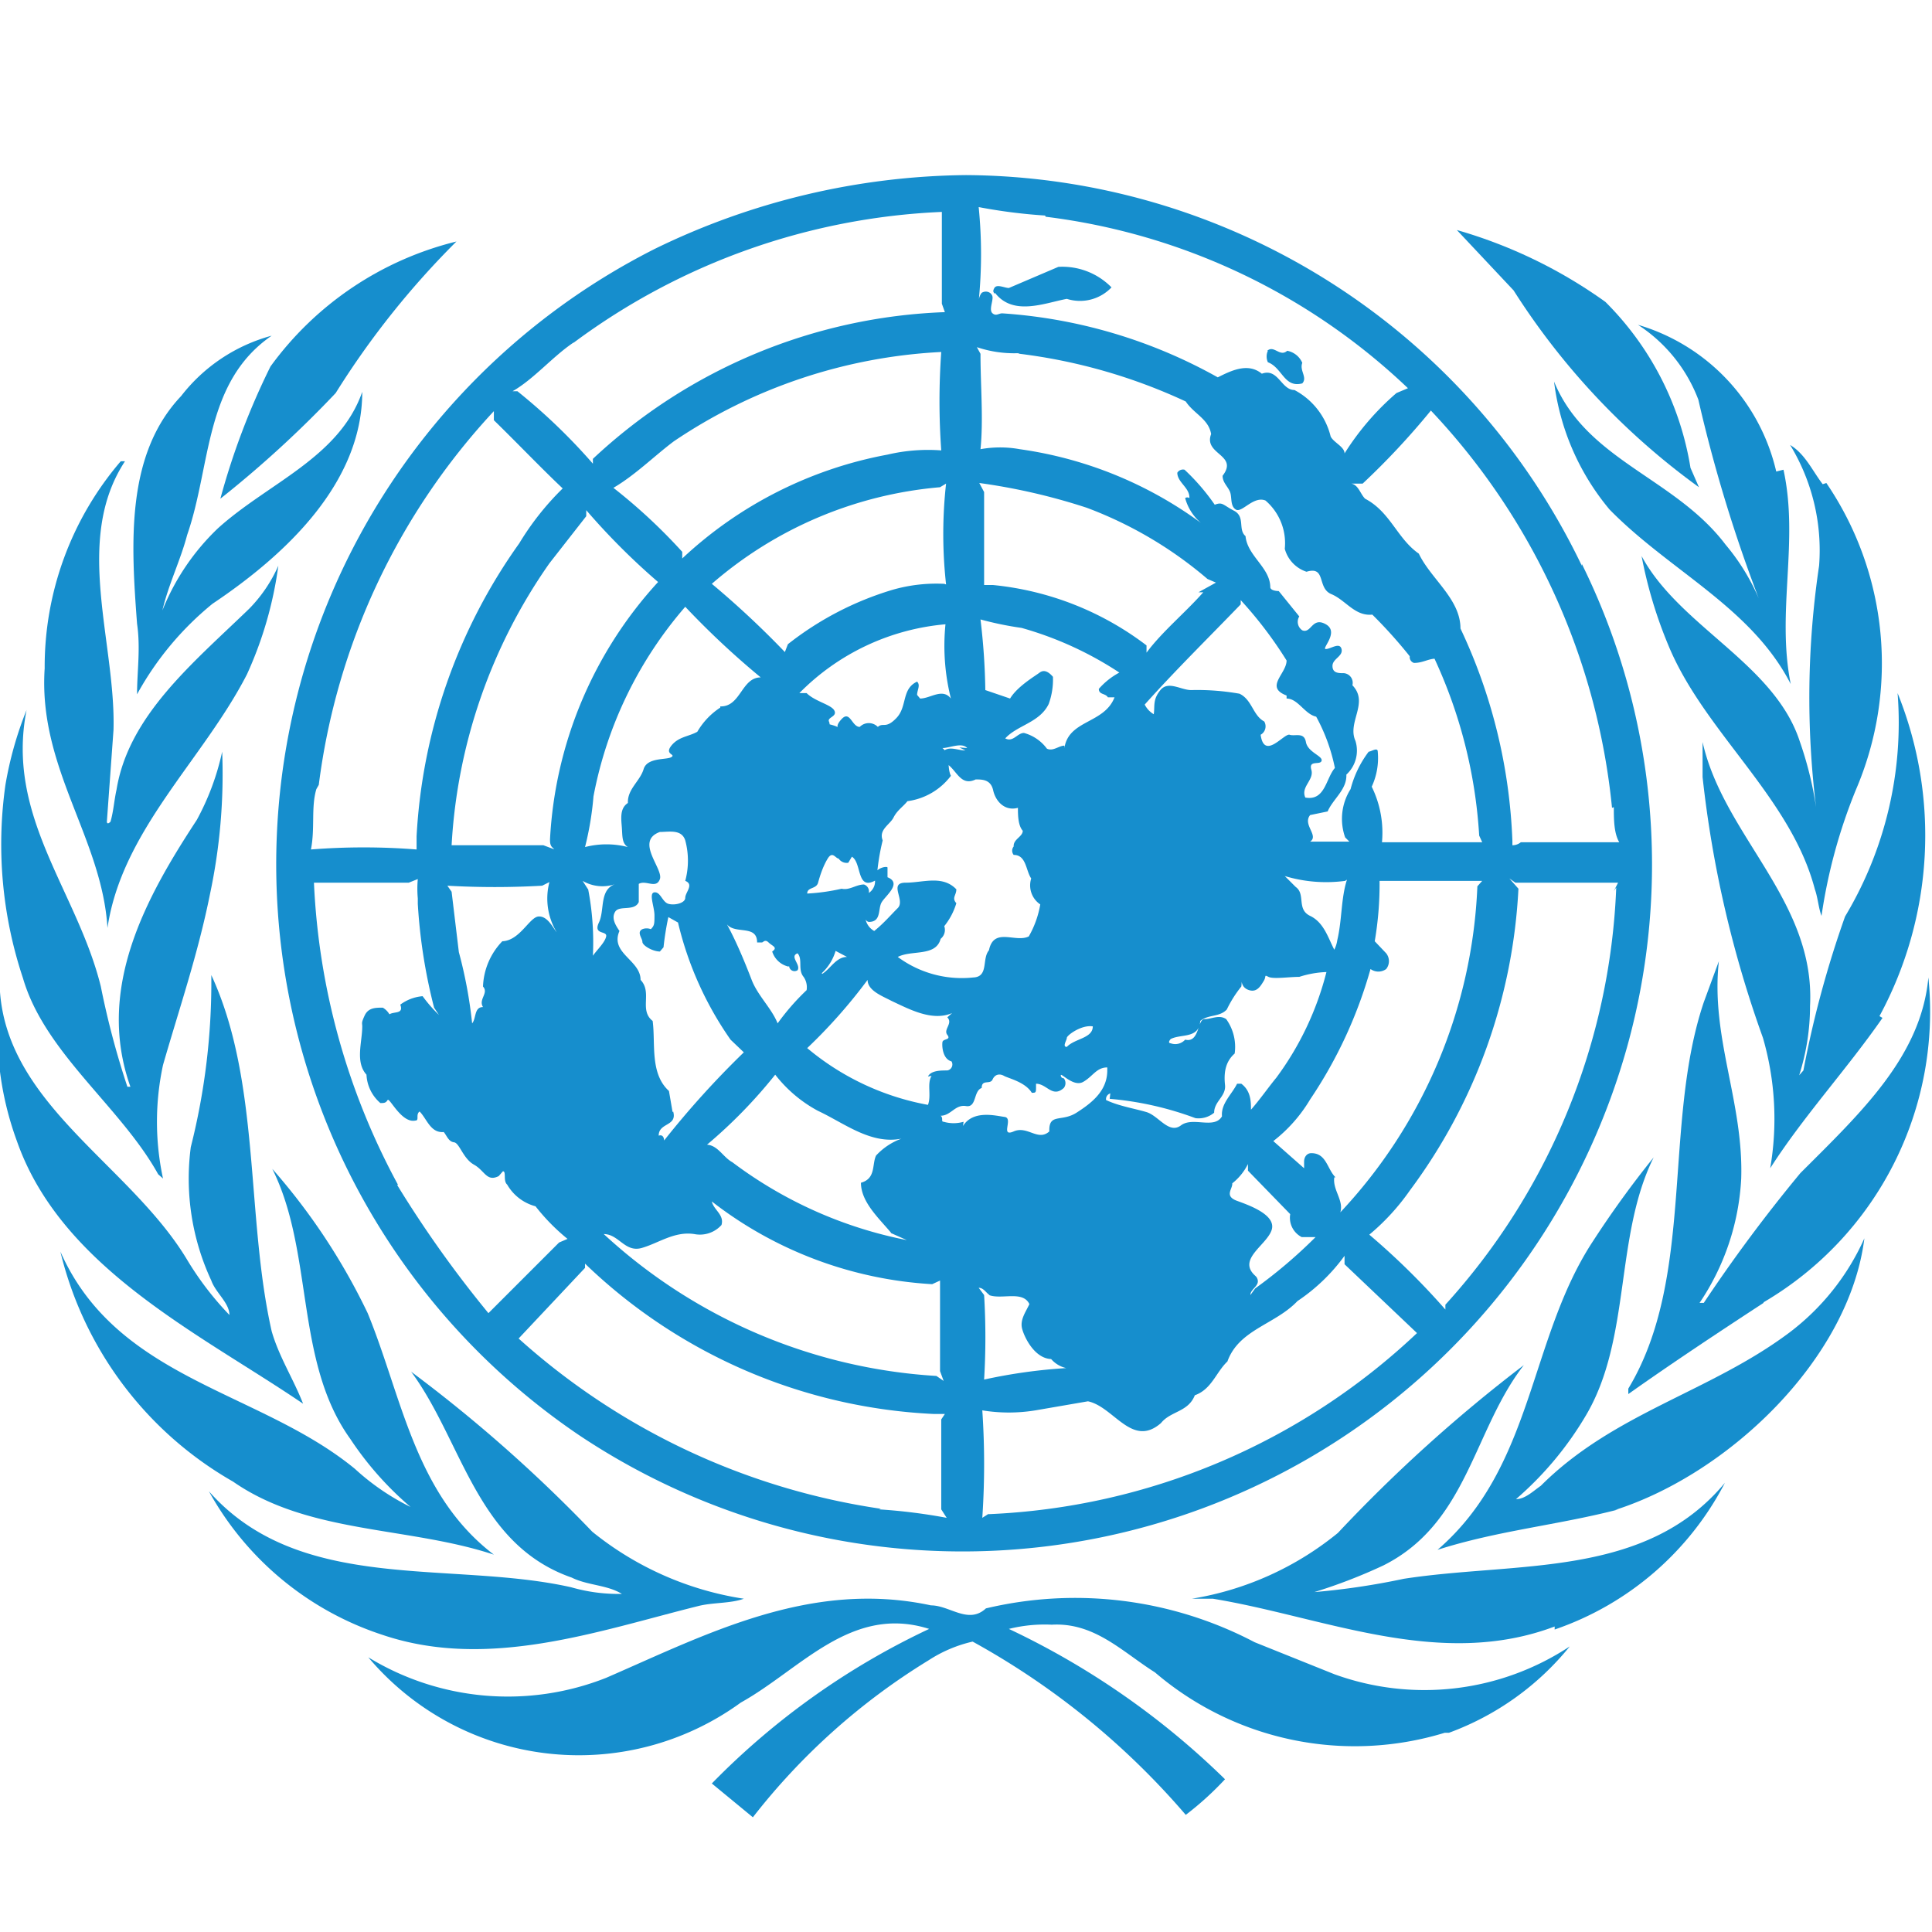 <svg id="Layer_1" data-name="Layer 1" xmlns="http://www.w3.org/2000/svg" viewBox="0 0 32 32"><defs><style>.cls-1{fill:#168ecd;}</style></defs><title>Artboard 1</title><path class="cls-1" d="M26.81,25c-1,.26-2,.35-3,.67,1.6-1.38,1.51-3.5,2.58-5.12a16.46,16.46,0,0,1,1-1.38c-.65,1.31-.37,3-1.12,4.27a5.55,5.55,0,0,1-1.16,1.39c.15,0,.28-.13.41-.22,1.21-1.21,2.8-1.55,4.12-2.54a4,4,0,0,0,1.24-1.56c-.25,2-2.25,3.9-4.13,4.5Z"/><path class="cls-1" d="M31.18,16.86c-.59.85-1.31,1.63-1.86,2.49a4.82,4.82,0,0,0-.12-2.16,18.71,18.71,0,0,1-1-4.32l0-.58c.35,1.56,1.87,2.63,1.78,4.37a3.78,3.78,0,0,1-.18,1.15l0,0,.07-.08a17.15,17.15,0,0,1,.69-2.55,6.24,6.24,0,0,0,.87-3.7,6.29,6.29,0,0,1-.3,5.35Z"/><path class="cls-1" d="M30.25,8a5.31,5.31,0,0,1,.49,5.08,8.88,8.88,0,0,0-.57,2.09c-.05-.13-.06-.3-.11-.44-.4-1.53-1.84-2.61-2.43-4.05a7.38,7.38,0,0,1-.44-1.47c.63,1.17,2.2,1.78,2.62,3.07a6,6,0,0,1,.27,1.09,0,0,0,0,0,0,0,14.82,14.82,0,0,1,.05-4,3.35,3.35,0,0,0-.48-2c.25.15.37.43.54.65Z"/><path class="cls-1" d="M29.54,7.78c.26,1.19-.12,2.35.12,3.55h0c-.65-1.27-2-1.87-3-2.89a4.07,4.07,0,0,1-.92-2.12c.54,1.31,2,1.59,2.84,2.7a3.58,3.58,0,0,1,.55.89l0,0a24.61,24.61,0,0,1-1-3.29,2.56,2.56,0,0,0-1-1.24,3.31,3.31,0,0,1,2.29,2.43Z"/><path class="cls-1" d="M26.59,5A5,5,0,0,1,28,7.75l.14.32a11.89,11.89,0,0,1-3.07-3.26l-.94-1A8,8,0,0,1,26.59,5Z"/><path class="cls-1" d="M7.56,4a14,14,0,0,0-2,2.51A18.1,18.1,0,0,1,3.65,8.26a12,12,0,0,1,.83-2.19A5.4,5.4,0,0,1,7.56,4Z"/><path class="cls-1" d="M3,6.56a2.83,2.83,0,0,1,1.5-1c-1.12.77-1,2.15-1.4,3.3-.11.42-.31.82-.41,1.25l0,0a3.86,3.86,0,0,1,.92-1.36C4.44,8,5.62,7.58,6,6.49,6,8,4.73,9.19,3.52,10a5.09,5.09,0,0,0-1.25,1.5c0-.38.06-.76,0-1.17C2.17,9,2.08,7.53,3,6.56Z"/><path class="cls-1" d="M.74,11.07A5.23,5.23,0,0,1,2,7.64s0,0,.07,0c-.86,1.31-.15,3-.19,4.45l-.11,1.52s0,.06.06,0c.05-.17.06-.35.1-.53.2-1.23,1.27-2.1,2.2-3a2.39,2.39,0,0,0,.48-.71,6.36,6.36,0,0,1-.52,1.8c-.73,1.42-2.07,2.58-2.31,4.2C1.69,13.88.63,12.72.74,11.07Z"/><path class="cls-1" d="M.09,13a6,6,0,0,1,.35-1.24c-.35,1.77.84,3,1.23,4.58A13.85,13.85,0,0,0,2.11,18s0,0,.05,0c-.58-1.63.26-3.14,1.1-4.42a4.24,4.24,0,0,0,.42-1.13,9.56,9.56,0,0,1-.2,2.35c-.2,1-.51,1.9-.78,2.84a4.46,4.46,0,0,0,0,1.88l-.08-.07C2,18.33.74,17.44.38,16.2A7,7,0,0,1,.09,13Z"/><path class="cls-1" d="M0,16.43c.14,1.88,2.15,2.87,3.09,4.42a5.09,5.09,0,0,0,.71.93c0-.2-.23-.37-.3-.57A4,4,0,0,1,3.16,19a11.15,11.15,0,0,0,.34-2.85c.82,1.77.57,4,1,5.9.12.42.36.79.52,1.2-1.69-1.15-4-2.24-4.74-4.35A5.25,5.25,0,0,1,0,16.43Z"/><path class="cls-1" d="M1,20.73c.94,2.13,3.3,2.3,4.88,3.6a3.93,3.93,0,0,0,.92.63l0,0a5.39,5.39,0,0,1-1-1.13c-.92-1.28-.6-3.09-1.29-4.47a10.43,10.43,0,0,1,1.58,2.39c.57,1.39.78,3,2.09,4-1.42-.47-3.07-.34-4.32-1.21A6,6,0,0,1,1,20.73Z"/><path class="cls-1" d="M3.46,24.7c1.51,1.71,4,1.14,6,1.59a2.82,2.82,0,0,0,.84.11c-.24-.15-.57-.14-.83-.27-1.58-.55-1.81-2.26-2.66-3.41a24.18,24.18,0,0,1,3,2.65,5.25,5.25,0,0,0,2.51,1.11c-.22.08-.51.06-.75.12-1.65.41-3.48,1.07-5.23.48A5.09,5.09,0,0,1,3.46,24.7Z"/><path class="cls-1" d="M23.93,28.7a5.09,5.09,0,0,1-4.8-1c-.54-.34-1-.83-1.71-.79a2.45,2.45,0,0,0-.71.07,13.11,13.11,0,0,1,3.58,2.49,5.18,5.18,0,0,1-.65.59,12.74,12.74,0,0,0-3.53-2.87,2.26,2.26,0,0,0-.73.31,10.88,10.88,0,0,0-2.91,2.6l-.68-.56a12.42,12.42,0,0,1,3.6-2.56c-1.29-.41-2.13.67-3.12,1.22a4.56,4.56,0,0,1-6.17-.75,4.43,4.43,0,0,0,3.94.34c1.66-.72,3.38-1.63,5.38-1.2.31,0,.62.32.91.05a6.39,6.39,0,0,1,4.45.56l1.32.53A4.37,4.37,0,0,0,26,27.27a4.62,4.62,0,0,1-2,1.43Z"/><path class="cls-1" d="M25.75,26.94c-1.91.72-3.83-.16-5.66-.46l-.35,0h0a5.12,5.12,0,0,0,2.42-1.09,25,25,0,0,1,3.08-2.78c-.84,1.08-.93,2.62-2.33,3.32a8.9,8.9,0,0,1-1.14.44,12,12,0,0,0,1.48-.22c1.87-.29,4,0,5.32-1.59a5,5,0,0,1-2.82,2.43Z"/><path class="cls-1" d="M29.21,21.58c-.75.49-1.52,1-2.24,1.51V23c1.11-1.84.57-4.38,1.25-6.4l.25-.68c-.14,1.26.41,2.33.37,3.6a4.05,4.05,0,0,1-.69,2.06h.07a25.75,25.75,0,0,1,1.6-2.15c1-1,2-1.93,2.12-3.24a5.58,5.58,0,0,1-2.73,5.38Z"/><path class="cls-1" d="M26.2,9.37A11.39,11.39,0,0,0,16,2.9a12,12,0,0,0-5.15,1.22A11.42,11.42,0,0,0,9.59,23.77a11.43,11.43,0,0,0,17.36-6.43,11.25,11.25,0,0,0-.75-8Zm.53,4c0,.19,0,.43.09.58l-1.63,0a.22.22,0,0,1-.14.05l0-.07a9,9,0,0,0-.86-3.52c0-.49-.49-.82-.69-1.24-.36-.25-.47-.69-.89-.91-.08-.08-.11-.23-.23-.25l.19,0a12.48,12.48,0,0,0,1.13-1.21,11.18,11.18,0,0,1,3,6.58ZM22.12,19.5c-.14-.14-.15-.4-.4-.4-.08,0-.12.07-.12.14s0,.08,0,.11l-.51-.45a2.47,2.47,0,0,0,.61-.69,7.48,7.48,0,0,0,1-2.16.22.22,0,0,0,.26,0,.21.21,0,0,0,0-.26l-.19-.2a5.63,5.63,0,0,0,.08-1l.13,0c.53,0,1.06,0,1.57,0l-.08.09a8.39,8.39,0,0,1-2.27,5.4c.06-.2-.13-.37-.1-.58Zm-1.33,1.63c-.3-.27.18-.5.27-.75s-.35-.41-.57-.49-.07-.2-.08-.29a.94.94,0,0,0,.26-.32l0,.11.7.72a.36.36,0,0,0,.19.38c.08,0,.16,0,.23,0h0a8.18,8.18,0,0,1-1,.85l-.08.11c0-.11.19-.16.1-.3Zm-3.16-8.78c-.09,0-.19.1-.29.05a.7.7,0,0,0-.38-.26c-.11,0-.18.16-.31.09.2-.22.57-.26.72-.57a1.18,1.18,0,0,0,.07-.45c-.06-.07-.14-.13-.22-.07s-.37.23-.49.43l-.41-.14a10.93,10.93,0,0,0-.08-1.17,5.54,5.54,0,0,0,.68.14,5.79,5.79,0,0,1,1.62.74,1.2,1.2,0,0,0-.34.27c0,.1.11.07.15.14l.11,0c-.17.44-.76.37-.83.84ZM18.1,17c0,.2-.3.2-.43.34-.08,0,0-.11,0-.15s.24-.22.43-.19Zm3.21-5.43c.19,0,.3.26.49.3a3,3,0,0,1,.31.85c-.15.17-.16.55-.49.49-.08-.18.15-.29.1-.46s.15-.07.17-.15-.23-.14-.26-.31-.18-.09-.27-.12-.42.43-.48,0a.16.16,0,0,0,.06-.22c-.19-.1-.2-.36-.41-.46a4,4,0,0,0-.8-.06c-.17,0-.38-.16-.51,0s-.09.26-.11.4a.39.39,0,0,1-.15-.16c.5-.56,1.07-1.12,1.59-1.66l0-.07a6.74,6.74,0,0,1,.76,1c0,.22-.37.44,0,.58Zm1,3c-.1.31-.08.66-.16,1a.52.52,0,0,1-.05.16c-.1-.19-.17-.45-.4-.56s-.07-.36-.24-.48l-.18-.18a2.37,2.37,0,0,0,1,.08ZM19.93,9.81c-.3.34-.68.65-.94,1l0-.12a5,5,0,0,0-2.54-1l-.15,0V8.15L16.22,8A10.12,10.12,0,0,1,18,8.41a6.67,6.67,0,0,1,2,1.18l.14.06-.29.16Zm-1.55,8.39a5.36,5.36,0,0,1,1.42.32.4.4,0,0,0,.31-.09c0-.19.2-.27.18-.46s0-.38.16-.52a.79.79,0,0,0-.14-.57c-.12-.08-.24,0-.36,0s-.08.4-.32.34a.22.22,0,0,1-.24.06s-.06,0,0-.07c.17-.09.47,0,.49-.3.13-.11.32-.06.44-.19a1.94,1.94,0,0,1,.24-.38.61.61,0,0,0,0-.17c0,.08,0,.19.13.23s.19-.07.24-.15,0-.11.08-.07.34,0,.51,0a1.64,1.64,0,0,1,.45-.08,5,5,0,0,1-.83,1.75c-.14.17-.27.36-.42.53,0-.13,0-.31-.16-.43l-.07,0c-.09.18-.27.33-.25.54-.13.22-.48,0-.68.15s-.37-.16-.57-.22-.46-.1-.67-.2a.1.1,0,0,1,.07-.11ZM17.32,3.59a10.57,10.57,0,0,1,6,2.84l-.19.08a4.43,4.43,0,0,0-.86,1c0-.11-.18-.18-.23-.28a1.19,1.19,0,0,0-.6-.77c-.22,0-.27-.37-.54-.27-.23-.19-.51-.05-.73.06v0A8.44,8.44,0,0,0,16.6,5.19c-.06,0-.1.05-.16,0s0-.18,0-.26-.1-.13-.18-.08a.24.24,0,0,0-.05.14,7.8,7.8,0,0,0,0-1.56,8.93,8.93,0,0,0,1.1.14Zm-.43,2.27a9.17,9.17,0,0,1,2.75.79c.13.2.38.29.42.54-.13.34.46.34.19.69,0,.11.08.17.12.26s0,.24.1.3.29-.23.49-.15a.93.93,0,0,1,.32.8.55.55,0,0,0,.36.38c.33-.1.17.27.41.37s.39.37.68.34a8,8,0,0,1,.62.69.1.1,0,0,0,.07.11c.14,0,.22-.06.34-.07a8.1,8.1,0,0,1,.74,2.93l.05.11c-.55,0-1.1,0-1.66,0a1.73,1.73,0,0,0-.17-.92,1.13,1.13,0,0,0,.1-.58c0-.08-.11,0-.15,0a1.76,1.76,0,0,0-.3.62.92.92,0,0,0-.09.8l.07.07H21.7c.15-.1-.13-.28,0-.44l.29-.06c.09-.21.32-.36.31-.61a.54.54,0,0,0,.15-.56c-.14-.31.23-.63-.05-.92a.16.16,0,0,0-.14-.2c-.09,0-.19,0-.19-.12s.18-.16.15-.28-.18,0-.26,0,.23-.28,0-.41-.24.16-.39.1a.17.17,0,0,1-.05-.23l-.34-.42s-.13,0-.14-.06c0-.33-.38-.52-.41-.85-.13-.11,0-.32-.19-.42s-.19-.15-.32-.1a3.56,3.56,0,0,0-.5-.58.11.11,0,0,0-.12.05c0,.16.21.25.2.42a.06.06,0,0,0-.07,0,.82.82,0,0,0,.26.41,6.62,6.62,0,0,0-3-1.22,1.82,1.82,0,0,0-.65,0c.05-.49,0-1.05,0-1.58l-.06-.11a1.93,1.93,0,0,0,.68.1Zm-1,6.52.1.05c-.12,0-.25-.07-.35,0s0,.14,0,.2c.2.08.25.41.52.28.11,0,.25,0,.29.18s.19.35.41.29c0,.11,0,.29.08.38,0,.1-.16.14-.15.26a.11.11,0,0,0,0,.14c.21,0,.2.26.29.39a.38.38,0,0,0,.15.43,1.61,1.61,0,0,1-.19.53c-.22.11-.58-.16-.66.23-.12.14,0,.44-.26.45a1.78,1.78,0,0,1-1.25-.34c.23-.12.63,0,.71-.3a.19.19,0,0,0,.06-.21,1.12,1.12,0,0,0,.2-.38c-.08-.09,0-.13,0-.23-.23-.24-.55-.11-.84-.11s0,.29-.13.42-.23.25-.39.38a.29.29,0,0,1-.15-.25h0a.08.08,0,0,0,.06.1c.21,0,.15-.21.21-.32s.35-.32.1-.42c0-.06,0-.13,0-.16s-.21,0-.22.15a.23.23,0,0,1-.09.27h0a.12.12,0,0,0-.08-.14c-.13,0-.24.1-.37.07a3.32,3.32,0,0,1-.57.08c0-.11.15-.07.18-.18s.08-.27.16-.4.13,0,.18,0a.16.16,0,0,0,.16.07l.06-.1c.17.1.07.59.41.38a3.64,3.64,0,0,1,.1-.65c-.07-.18.12-.26.18-.38s.16-.18.23-.27a1.08,1.08,0,0,0,.72-.42c-.07-.14,0-.35-.14-.46.12,0,.32-.1.41,0ZM15.67,22.9l-.16-.11A8.91,8.91,0,0,1,10,20.44c.25,0,.35.31.63.23s.54-.28.87-.23a.48.48,0,0,0,.45-.15c.05-.17-.13-.25-.16-.39a6.56,6.56,0,0,0,3.65,1.37l.13-.06v1.5l.07.19ZM9.74,14.73l-.09-.14a.65.65,0,0,0,.55.05c-.28.09-.18.43-.28.64s.14.13.12.23-.15.22-.22.32a4.63,4.63,0,0,0-.08-1.11ZM8,16.68c-.15,0-.11.19-.18.27a7.53,7.53,0,0,0-.22-1.18l-.12-1-.07-.1a13.77,13.77,0,0,0,1.57,0l.12-.06a1.08,1.08,0,0,0,.12.83c-.06-.07-.15-.27-.3-.26s-.31.4-.6.41a1.14,1.14,0,0,0-.32.75c.1.11-.08.21,0,.34Zm1.16-2.62L9,14,7.48,14A9,9,0,0,1,9.1,9.33l.61-.78V8.45a11.31,11.31,0,0,0,1.19,1.19A6.83,6.83,0,0,0,9.11,13.9c0,.06,0,.12.07.16Zm6.43-6.6a2.93,2.93,0,0,0-.89.07,6.78,6.78,0,0,0-3.4,1.72l0-.11a9.18,9.18,0,0,0-1.14-1.06c.36-.21.68-.53,1-.77a8.69,8.69,0,0,1,4.43-1.48,11.45,11.45,0,0,0,0,1.63ZM13.07,16a.09.09,0,0,0,.14.07c.06-.09-.14-.23,0-.28.09.1,0,.27.1.39a.3.3,0,0,1,.05.22,3.87,3.87,0,0,0-.48.55c-.1-.25-.33-.46-.43-.72s-.25-.63-.41-.92c.14.17.5,0,.5.3,0,0,.06,0,.08,0s.05-.06.11,0,.16.08.06.15a.37.37,0,0,0,.27.25Zm1.68,4.42.27.12a7.07,7.07,0,0,1-2.89-1.29c-.15-.08-.24-.28-.42-.29a8.19,8.19,0,0,0,1.13-1.16,2.23,2.23,0,0,0,.71.6c.43.2.87.56,1.38.46a1.07,1.07,0,0,0-.42.28c-.07.15,0,.38-.25.45,0,.32.3.59.5.83Zm-3.61-2-.06-.35c-.32-.29-.22-.79-.27-1.16-.23-.18,0-.47-.2-.68,0-.33-.51-.44-.35-.81-.06-.09-.14-.21-.07-.32s.32,0,.39-.16l0-.3c.12-.07.29.09.35-.08s-.42-.63,0-.78c.15,0,.36-.05.42.14a1.29,1.29,0,0,1,0,.67c.15.06,0,.19,0,.28s-.18.13-.28.1-.13-.2-.23-.19,0,.24,0,.38,0,.17-.06.23a.19.19,0,0,0-.14,0c-.1.05,0,.15,0,.21s.17.16.29.16l.06-.07a4.89,4.89,0,0,1,.08-.5l.16.09a5.65,5.65,0,0,0,.87,1.94l.22.21A15,15,0,0,0,11,18.89h0s0-.11-.09-.08c0-.22.31-.15.24-.4Zm.79-6.7a1.19,1.19,0,0,0-.38.4c-.14.08-.31.08-.43.23s.08.14,0,.19-.4,0-.46.2-.27.33-.26.56c-.14.09-.11.27-.1.41s0,.26.1.32a1.42,1.42,0,0,0-.71,0,5.12,5.12,0,0,0,.14-.84,6.69,6.69,0,0,1,1.52-3.14,13.77,13.77,0,0,0,1.25,1.17c-.32,0-.33.49-.67.48Zm3.5,6.1c-.08.13,0,.32-.06.48a4.32,4.32,0,0,1-2-.94,8.78,8.78,0,0,0,1-1.13c0,.18.25.27.4.35.3.14.67.34,1,.2l-.08.07c.1.1-.07.2,0,.29s-.07.06-.08.12,0,.28.15.32a.1.1,0,0,1-.07.15c-.11,0-.27,0-.32.1Zm-1.82-1.7a.82.82,0,0,0,.23-.37l.19.1c-.18,0-.27.19-.41.28Zm1.58-4.61c0-.08.06-.16,0-.22-.26.12-.16.41-.34.6s-.22.07-.31.15a.21.21,0,0,0-.3,0c-.13,0-.16-.28-.3-.13s0,.15-.12.11-.06,0-.09-.07.14-.08.09-.18-.32-.15-.46-.29h-.12a3.87,3.87,0,0,1,2.42-1.14,3.58,3.58,0,0,0,.09,1.23c-.14-.18-.34,0-.51,0Zm.45-1.84a2.63,2.63,0,0,0-.86.1,5.21,5.21,0,0,0-1.73.9L13,10.8a15,15,0,0,0-1.21-1.13,6.62,6.62,0,0,1,3.78-1.6l.1-.06a7.54,7.54,0,0,0,0,1.67Zm-6.13-4a11,11,0,0,1,6.09-2.16l0,.16,0,1.36.05.14A9,9,0,0,0,9.82,7.6l0,.08a9.72,9.72,0,0,0-1.25-1.2H8.49c.35-.2.66-.57,1-.8ZM5.28,13a11.14,11.14,0,0,1,2.9-6.19l0,.15c.39.38.77.78,1.14,1.13A4.6,4.6,0,0,0,8.6,9a9.2,9.2,0,0,0-1.7,4.85l0,.22a11.15,11.15,0,0,0-1.75,0c.07-.35,0-.7.09-1Zm1.31,6.62a11.56,11.56,0,0,1-1.39-5H6.77l.15-.06a1.77,1.77,0,0,0,0,.32v0s0,.05,0,.09a9,9,0,0,0,.27,1.72l.08.12A2.31,2.31,0,0,1,7,16.5a.72.72,0,0,0-.37.14c.06.16-.1.11-.18.16a.3.3,0,0,0-.11-.11c-.12,0-.24,0-.3.13S6,16.94,6,17c0,.26-.12.59.07.8a.66.66,0,0,0,.23.47c.06,0,.09,0,.12-.05s.23.39.46.34c.07,0,0-.1.07-.15.12.12.18.36.4.34.05.06.08.16.17.17s.15.27.33.37.21.29.41.19l.07-.08c.06,0,0,.16.07.22a.77.77,0,0,0,.47.36,3.35,3.35,0,0,0,.53.54l-.14.06L8.09,21.75a18.71,18.71,0,0,1-1.51-2.12Zm8,5.37a11.46,11.46,0,0,1-6-2.82L9.69,21l0-.07a8.92,8.92,0,0,0,5.78,2.49l.18,0-.06.09V25l.09.14A9.26,9.26,0,0,0,14.56,25Zm1.37-6.41a.59.59,0,0,1-.33,0c-.05,0,0-.06-.05-.1.17,0,.24-.19.42-.16s.12-.25.26-.3c0-.15.14-.05.18-.14s.12-.1.19-.06.35.1.46.28c.06,0,.07,0,.07-.08v-.07c.18,0,.27.24.46.07a.13.13,0,0,0,0-.16s-.05,0-.05-.05.21.2.37.11.22-.24.4-.24l0,.05c0,.34-.26.54-.51.7s-.46,0-.45.31c-.19.17-.36-.1-.59,0s0-.22-.15-.24-.52-.12-.69.15Zm.42,2.87c.21.08.56-.08.67.15-.06.13-.16.26-.12.41s.21.49.48.5a.47.47,0,0,0,.25.15,8.86,8.86,0,0,0-1.36.19,11.67,11.67,0,0,0,0-1.4l-.09-.12c.08,0,.12.08.18.12Zm0,3.62-.11.07a13.19,13.19,0,0,0,0-1.78,2.73,2.73,0,0,0,.88,0l.87-.15c.43.09.73.78,1.21.36.16-.2.45-.18.56-.46.28-.1.35-.38.54-.56.19-.53.79-.61,1.16-1a3.08,3.08,0,0,0,.78-.75l0,.14,1.2,1.14a11,11,0,0,1-7.11,3ZM26.77,14.7a10.91,10.91,0,0,1-2.83,6.91l0,.08a12,12,0,0,0-1.26-1.24,3.73,3.73,0,0,0,.67-.73,9.13,9.13,0,0,0,1.8-5L25,14.55l.1.07h1.62l.08,0-.07.14Z"/><path class="cls-1" d="M21,5.81A.23.23,0,0,0,21,6c.24.09.27.43.57.35.09-.1-.05-.21,0-.34a.34.34,0,0,0-.25-.2c-.12.11-.22-.1-.33,0Z"/><path class="cls-1" d="M16.48,4.85c.3.39.82.17,1.19.1a.72.72,0,0,0,.74-.19v0a1.14,1.14,0,0,0-.88-.34l-.82.35c-.07,0-.2-.07-.24,0s0,.07,0,.1Z"/></svg>